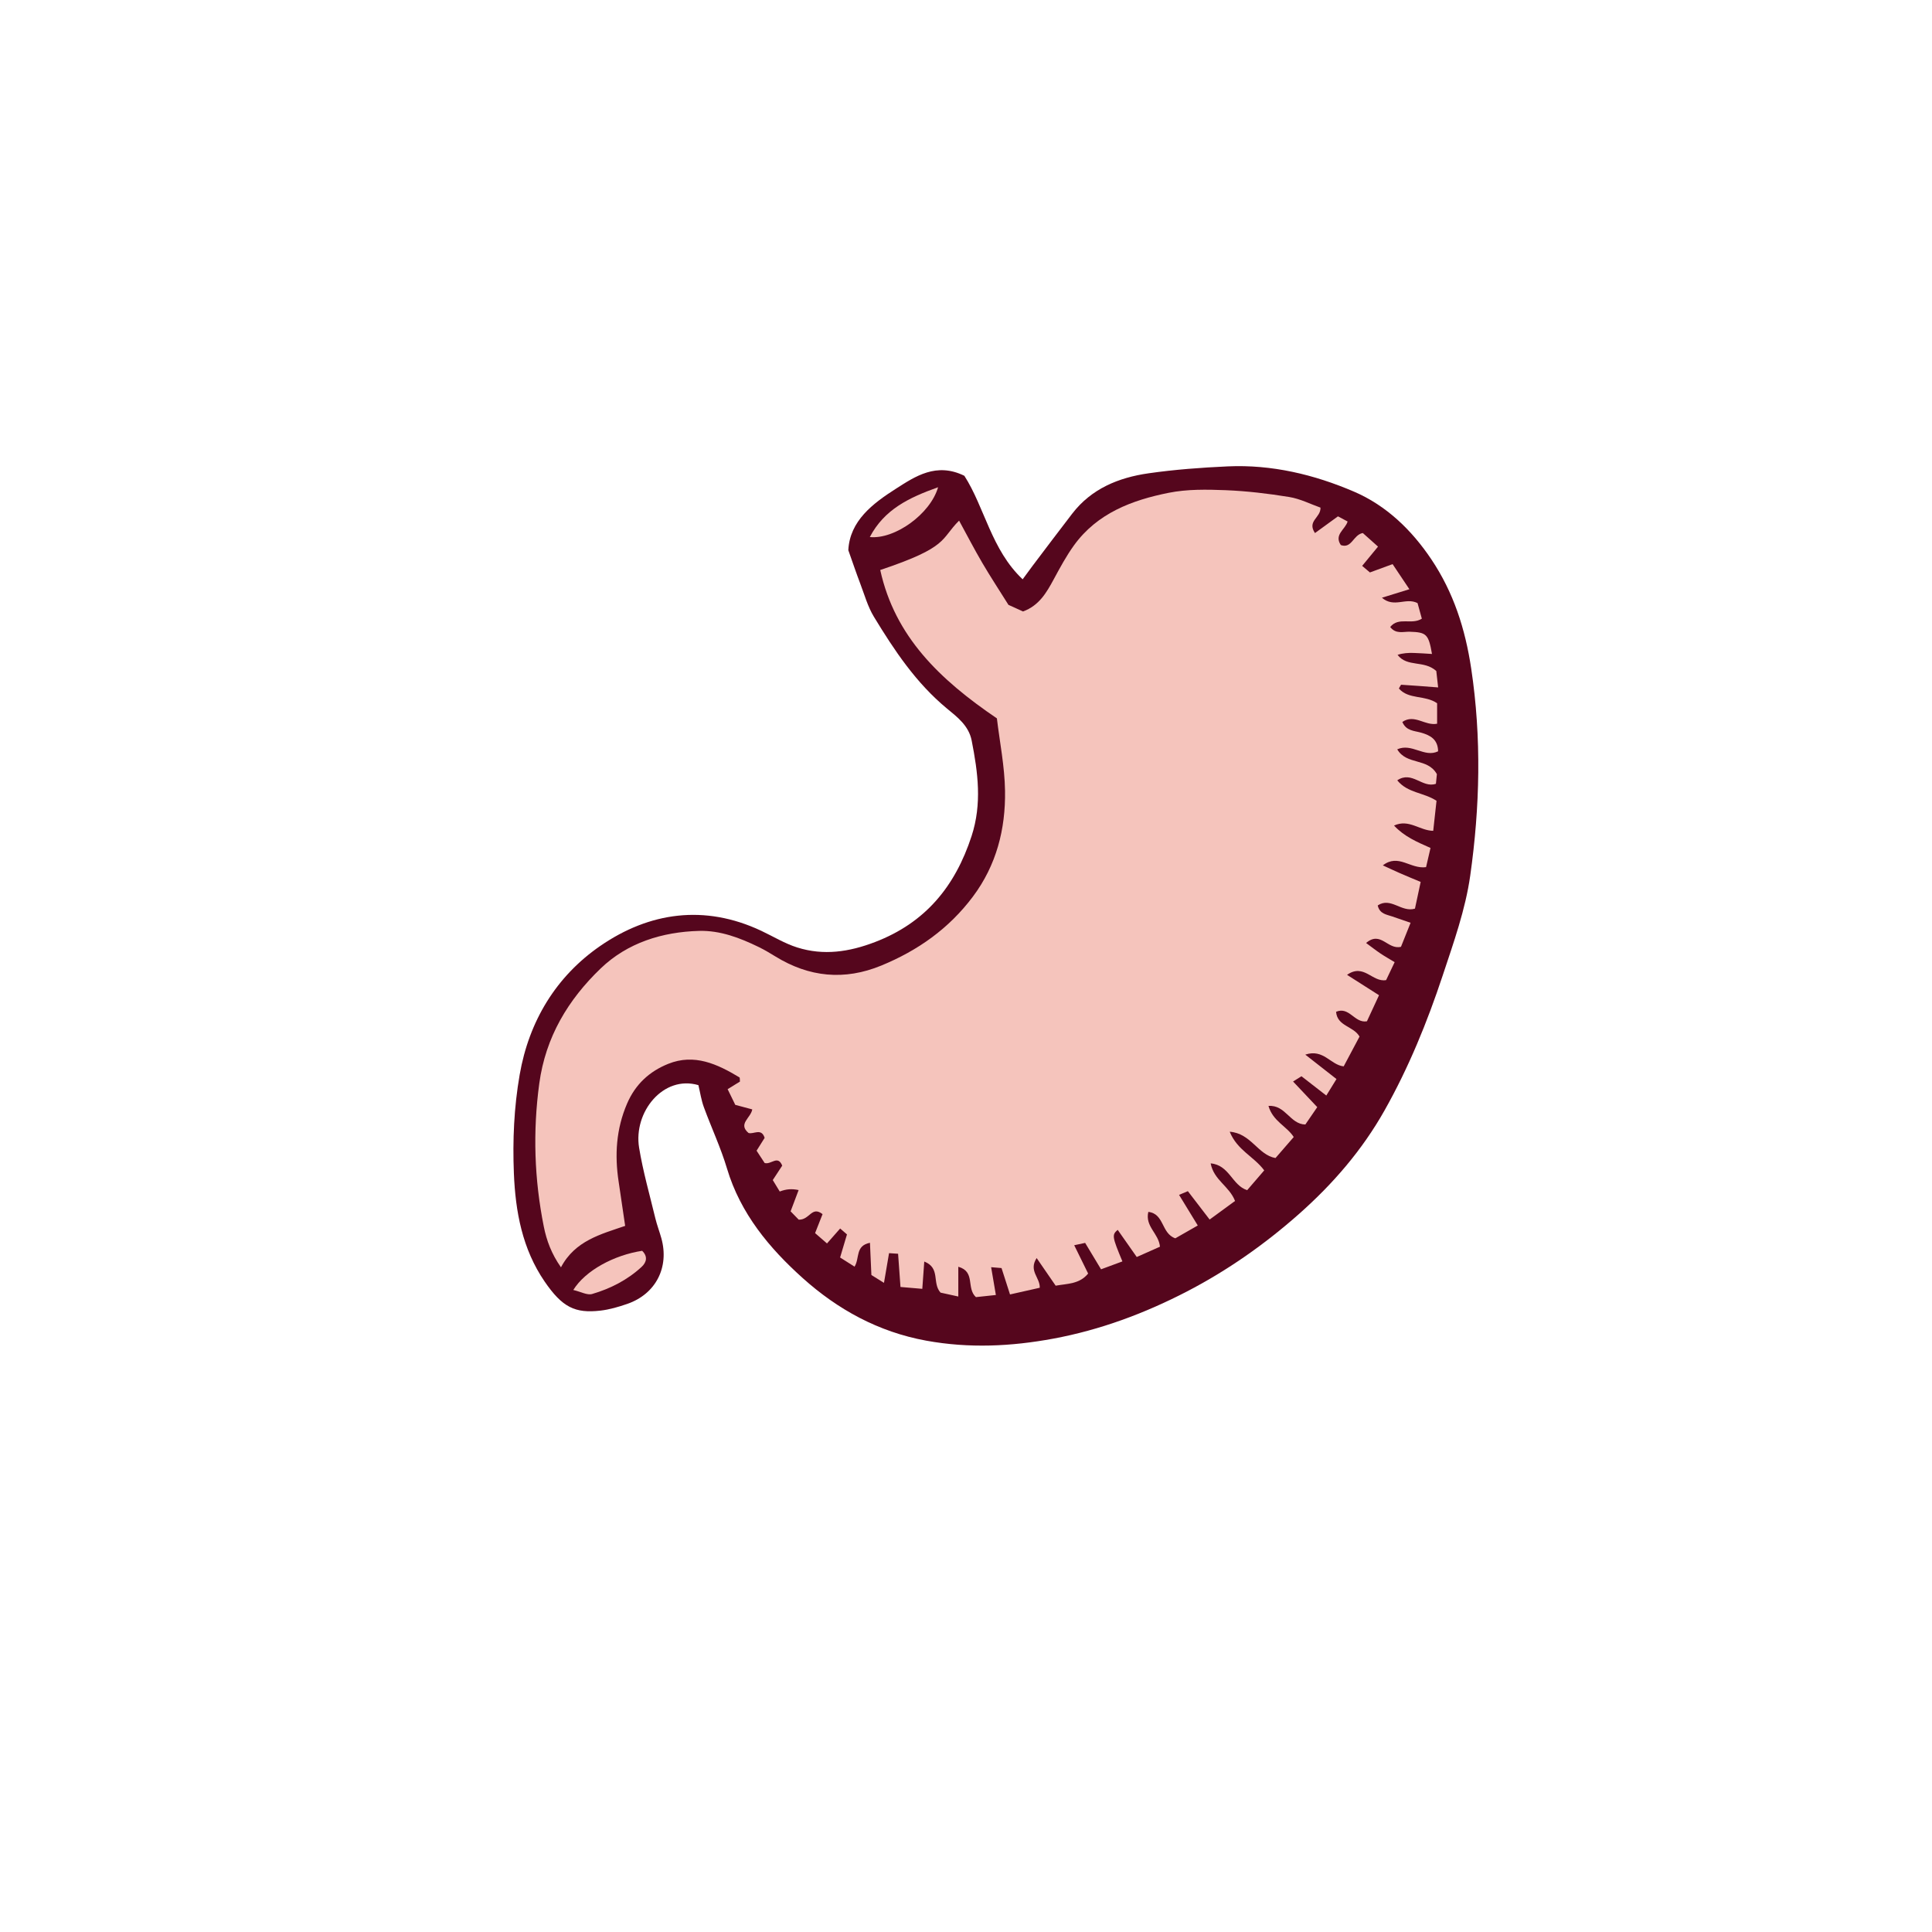 <svg version="1.1" id="svg" xmlns="http://www.w3.org/2000/svg" xmlns:xlink="http://www.w3.org/1999/xlink" x="0px" y="0px"
	 width="200px" height="200px" viewBox="0 0 200 200" enable-background="new 0 0 200 200" xml:space="preserve">
<path class="stroke" fill="#55061d"  d="M148.168,57.896c-2.044-3.047-4.67-5.57-7.995-6.998c-4.125-1.772-8.52-2.826-13.082-2.618
	c-2.741,0.125-5.491,0.327-8.205,0.718c-3.083,0.442-5.895,1.585-7.886,4.169c-1.38,1.791-2.739,3.599-4.104,5.402
	c-0.347,0.459-0.683,0.927-1.031,1.4c-3.246-3.056-3.929-7.433-6.035-10.715c-2.907-1.428-5.102,0.073-7.088,1.341
	c-2.387,1.523-4.77,3.32-4.925,6.36c0.463,1.306,0.823,2.377,1.225,3.432c0.446,1.169,0.786,2.412,1.427,3.466
	c2.113,3.474,4.356,6.846,7.553,9.49c1.062,0.877,2.261,1.768,2.566,3.322c0.649,3.302,1.081,6.549-0.012,9.892
	c-1.699,5.199-4.772,8.964-9.997,10.965c-2.685,1.029-5.321,1.419-8.046,0.562c-1.297-0.407-2.492-1.144-3.734-1.729
	c-5.865-2.759-11.591-1.927-16.667,1.573c-4.542,3.133-7.368,7.75-8.338,13.337c-0.587,3.376-0.735,6.771-0.598,10.184
	c0.16,3.991,0.876,7.847,3.179,11.21c1.833,2.676,3.148,3.318,5.782,3.017c0.941-0.109,1.878-0.385,2.78-0.697
	c2.948-1.021,4.364-3.782,3.527-6.794c-0.191-0.69-0.453-1.362-0.621-2.057c-0.585-2.433-1.279-4.849-1.683-7.312
	c-0.607-3.699,2.505-7.551,6.138-6.482c0.188,0.783,0.299,1.553,0.561,2.269c0.778,2.13,1.753,4.197,2.4,6.364
	c1.388,4.656,4.394,8.251,7.846,11.347c3.606,3.233,7.806,5.563,12.775,6.471c4.451,0.812,8.803,0.598,13.155-0.208
	c4.844-0.897,9.447-2.61,13.818-4.873c4.207-2.179,8.066-4.888,11.617-8.031c3.516-3.113,6.545-6.618,8.861-10.728
	c2.503-4.442,4.418-9.142,6.016-13.96c1.125-3.395,2.355-6.828,2.851-10.341c1.005-7.105,1.18-14.253,0.102-21.426
	C151.683,65.105,150.475,61.334,148.168,57.896z"/>
<path fill-rule="evenodd" clip-rule="evenodd" fill="#f5c4bc" class="fill" d="M103.198,74.367c-5.893-4.003-10.561-8.456-12.076-15.36
	c7.145-2.391,6.206-3.177,8.163-5.111c0.815,1.492,1.567,2.95,2.396,4.364c0.844,1.441,1.763,2.837,2.713,4.354
	c0.455,0.206,0.99,0.448,1.511,0.685c1.669-0.616,2.43-1.951,3.177-3.331c0.652-1.204,1.305-2.423,2.105-3.527
	c2.408-3.321,6.003-4.67,9.805-5.428c1.904-0.38,3.923-0.347,5.88-0.269c2.207,0.088,4.416,0.35,6.596,0.707
	c1.136,0.186,2.21,0.74,3.229,1.099c0.038,1.056-1.418,1.369-0.572,2.632c0.784-0.57,1.554-1.131,2.379-1.73
	c0.32,0.17,0.621,0.332,1,0.533c-0.243,0.834-1.43,1.354-0.702,2.44c1.141,0.405,1.269-1.063,2.275-1.247
	c0.434,0.388,0.957,0.854,1.575,1.407c-0.568,0.69-1.068,1.3-1.642,1.994c0.342,0.29,0.592,0.501,0.803,0.68
	c0.812-0.298,1.524-0.56,2.347-0.862c0.581,0.868,1.101,1.647,1.739,2.599c-0.987,0.306-1.807,0.56-2.845,0.881
	c1.279,1.088,2.462-0.066,3.689,0.554c0.125,0.454,0.291,1.056,0.445,1.613c-1.07,0.681-2.39-0.233-3.276,0.863
	c0.589,0.765,1.357,0.469,2.017,0.489c1.723,0.054,1.954,0.238,2.309,2.302c-0.673-0.038-1.29-0.091-1.907-0.106
	c-0.546-0.014-1.095,0.011-1.658,0.198c1.012,1.315,2.733,0.519,4.011,1.671c0.044,0.392,0.112,1.001,0.191,1.7
	c-1.413-0.106-2.611-0.203-3.811-0.277c-0.057-0.004-0.125,0.186-0.253,0.389c1.015,1.164,2.697,0.651,3.958,1.526
	c0,0.662,0,1.396,0,2.12c-1.274,0.245-2.323-1.042-3.6-0.187c0.389,0.935,1.229,0.912,1.926,1.107
	c0.984,0.274,1.757,0.713,1.777,1.934c-1.422,0.697-2.715-0.886-4.231-0.203c0.979,1.659,3.134,0.85,4.104,2.568
	c-0.018,0.171-0.061,0.612-0.099,0.998c-1.405,0.492-2.475-1.394-4.003-0.357c1.088,1.332,2.708,1.232,4.065,2.117
	c-0.106,0.961-0.22,1.999-0.342,3.111c-1.427-0.027-2.512-1.257-4.056-0.546c1.061,1.134,2.319,1.673,3.776,2.318
	c-0.155,0.67-0.317,1.368-0.461,1.987c-1.641,0.223-2.849-1.438-4.475-0.184c0.597,0.273,1.19,0.556,1.792,0.819
	c0.647,0.283,1.303,0.55,2.125,0.894c-0.215,0.999-0.407,1.903-0.592,2.766c-1.411,0.424-2.499-1.237-3.856-0.33
	c0.208,0.894,0.926,0.935,1.514,1.143c0.553,0.195,1.109,0.384,1.89,0.652c-0.394,0.986-0.729,1.823-0.995,2.486
	c-1.395,0.339-2.081-1.692-3.612-0.396c0.571,0.419,1.018,0.771,1.488,1.087c0.435,0.293,0.894,0.549,1.47,0.898
	c-0.343,0.719-0.637,1.338-0.885,1.858c-1.425,0.257-2.299-1.772-4.044-0.544c1.215,0.774,2.196,1.399,3.31,2.109
	c-0.442,0.956-0.86,1.854-1.252,2.699c-1.292,0.223-1.813-1.565-3.193-0.984c0.119,1.508,1.793,1.468,2.428,2.564
	c-0.526,0.989-1.076,2.023-1.641,3.086c-1.363-0.143-2.078-1.843-3.975-1.216c1.175,0.92,2.118,1.657,3.229,2.528
	c-0.34,0.553-0.658,1.067-1.053,1.708c-0.935-0.726-1.72-1.336-2.571-1.997c-0.241,0.15-0.474,0.295-0.87,0.543
	c0.854,0.905,1.616,1.713,2.504,2.653c-0.432,0.63-0.852,1.244-1.233,1.799c-1.591-0.028-2.046-2.052-3.818-1.925
	c0.464,1.602,1.883,2.084,2.616,3.221c-0.638,0.736-1.258,1.449-1.888,2.176c-1.828-0.327-2.522-2.558-4.739-2.725
	c0.782,1.928,2.5,2.557,3.572,4.002c-0.601,0.697-1.2,1.394-1.764,2.048c-1.574-0.499-1.829-2.602-3.781-2.773
	c0.332,1.744,1.925,2.344,2.525,3.89c-0.812,0.596-1.651,1.208-2.63,1.924c-0.805-1.049-1.517-1.976-2.255-2.937
	c-0.268,0.113-0.474,0.199-0.91,0.383c0.647,1.062,1.247,2.04,1.937,3.169c-0.873,0.499-1.673,0.956-2.325,1.328
	c-1.474-0.509-1.122-2.548-2.796-2.735c-0.353,1.528,1.079,2.22,1.207,3.603c-0.729,0.323-1.519,0.673-2.403,1.067
	c-0.693-0.987-1.332-1.896-1.973-2.811c-0.61,0.514-0.579,0.699,0.488,3.266c-0.704,0.261-1.402,0.52-2.211,0.818
	c-0.578-0.96-1.093-1.814-1.647-2.734c-0.317,0.067-0.586,0.125-1.131,0.242c0.521,1.06,0.976,1.986,1.441,2.932
	c-0.907,1.108-2.139,1.033-3.361,1.257c-0.623-0.906-1.233-1.793-1.969-2.862c-0.86,1.335,0.36,2.006,0.322,3.075
	c-0.951,0.213-1.951,0.438-3.079,0.693c-0.319-0.995-0.587-1.829-0.878-2.732c-0.291-0.024-0.563-0.047-1.076-0.09
	c0.168,0.99,0.312,1.835,0.49,2.878c-0.795,0.085-1.519,0.163-2.065,0.221c-1.024-0.939-0.019-2.636-1.824-3.144
	c0,1.055,0,1.953,0,3.081c-0.831-0.183-1.437-0.315-1.84-0.404c-0.902-1.004,0.024-2.543-1.683-3.217
	c-0.069,0.962-0.129,1.791-0.204,2.826c-0.713-0.061-1.388-0.118-2.258-0.193c-0.087-1.201-0.166-2.297-0.248-3.438
	c-0.303-0.02-0.527-0.035-0.936-0.062c-0.168,0.984-0.329,1.931-0.524,3.074c-0.556-0.348-0.931-0.581-1.303-0.813
	c-0.05-1.132-0.097-2.166-0.149-3.335c-1.545,0.311-1.043,1.59-1.594,2.471c-0.485-0.307-0.948-0.602-1.497-0.948
	c0.254-0.85,0.471-1.578,0.712-2.39c-0.186-0.16-0.391-0.34-0.705-0.612c-0.475,0.539-0.886,1.006-1.363,1.547
	c-0.421-0.366-0.814-0.707-1.233-1.07c0.281-0.713,0.532-1.349,0.774-1.964c-1.132-0.885-1.322,0.612-2.467,0.573
	c-0.147-0.152-0.512-0.524-0.842-0.862c0.336-0.893,0.581-1.54,0.831-2.203c-0.714-0.151-1.278-0.106-1.955,0.15
	c-0.229-0.375-0.467-0.766-0.722-1.184c0.355-0.544,0.676-1.033,0.979-1.495c-0.46-1.135-1.137-0.075-1.819-0.271
	c-0.229-0.348-0.514-0.784-0.836-1.276c0.304-0.483,0.58-0.922,0.835-1.329c-0.345-1.065-1.141-0.336-1.668-0.504
	c-1.121-0.949,0.233-1.542,0.387-2.441c-0.591-0.158-1.133-0.304-1.759-0.471c-0.238-0.488-0.496-1.02-0.791-1.623
	c0.476-0.293,0.892-0.551,1.274-0.786c-0.023-0.215,0.006-0.4-0.053-0.436c-2.285-1.377-4.663-2.489-7.376-1.398
	c-1.939,0.78-3.396,2.114-4.257,4.118c-1.13,2.63-1.293,5.316-0.869,8.092c0.223,1.467,0.434,2.937,0.673,4.562
	c-2.505,0.862-5.185,1.524-6.645,4.29c-0.983-1.402-1.487-2.764-1.779-4.222c-0.982-4.908-1.143-9.812-0.468-14.799
	c0.654-4.827,2.994-8.69,6.363-11.924c2.769-2.656,6.365-3.775,10.179-3.882c2.179-0.061,4.227,0.719,6.178,1.671
	c0.59,0.287,1.158,0.626,1.718,0.971c3.499,2.155,7.146,2.518,10.968,0.947c3.78-1.554,6.999-3.823,9.478-7.13
	c2.445-3.262,3.391-6.994,3.332-10.949C104.003,79.332,103.487,76.798,103.198,74.367z"/>
<path fill-rule="evenodd" clip-rule="evenodd" fill="#f5c4bc" class="fill" d="M59.348,133.538c1.251-2.021,4.219-3.61,7.126-4.055
	c0.586,0.563,0.484,1.169-0.06,1.669c-1.469,1.354-3.225,2.249-5.12,2.803C60.794,134.102,60.141,133.725,59.348,133.538z"/>
<path fill-rule="evenodd" clip-rule="evenodd" fill="#f5c4bc" class="fill" d="M97.111,50.438c-0.805,2.79-4.5,5.419-7.068,5.156
	C91.546,52.74,94.062,51.528,97.111,50.438z"/>
</svg>
